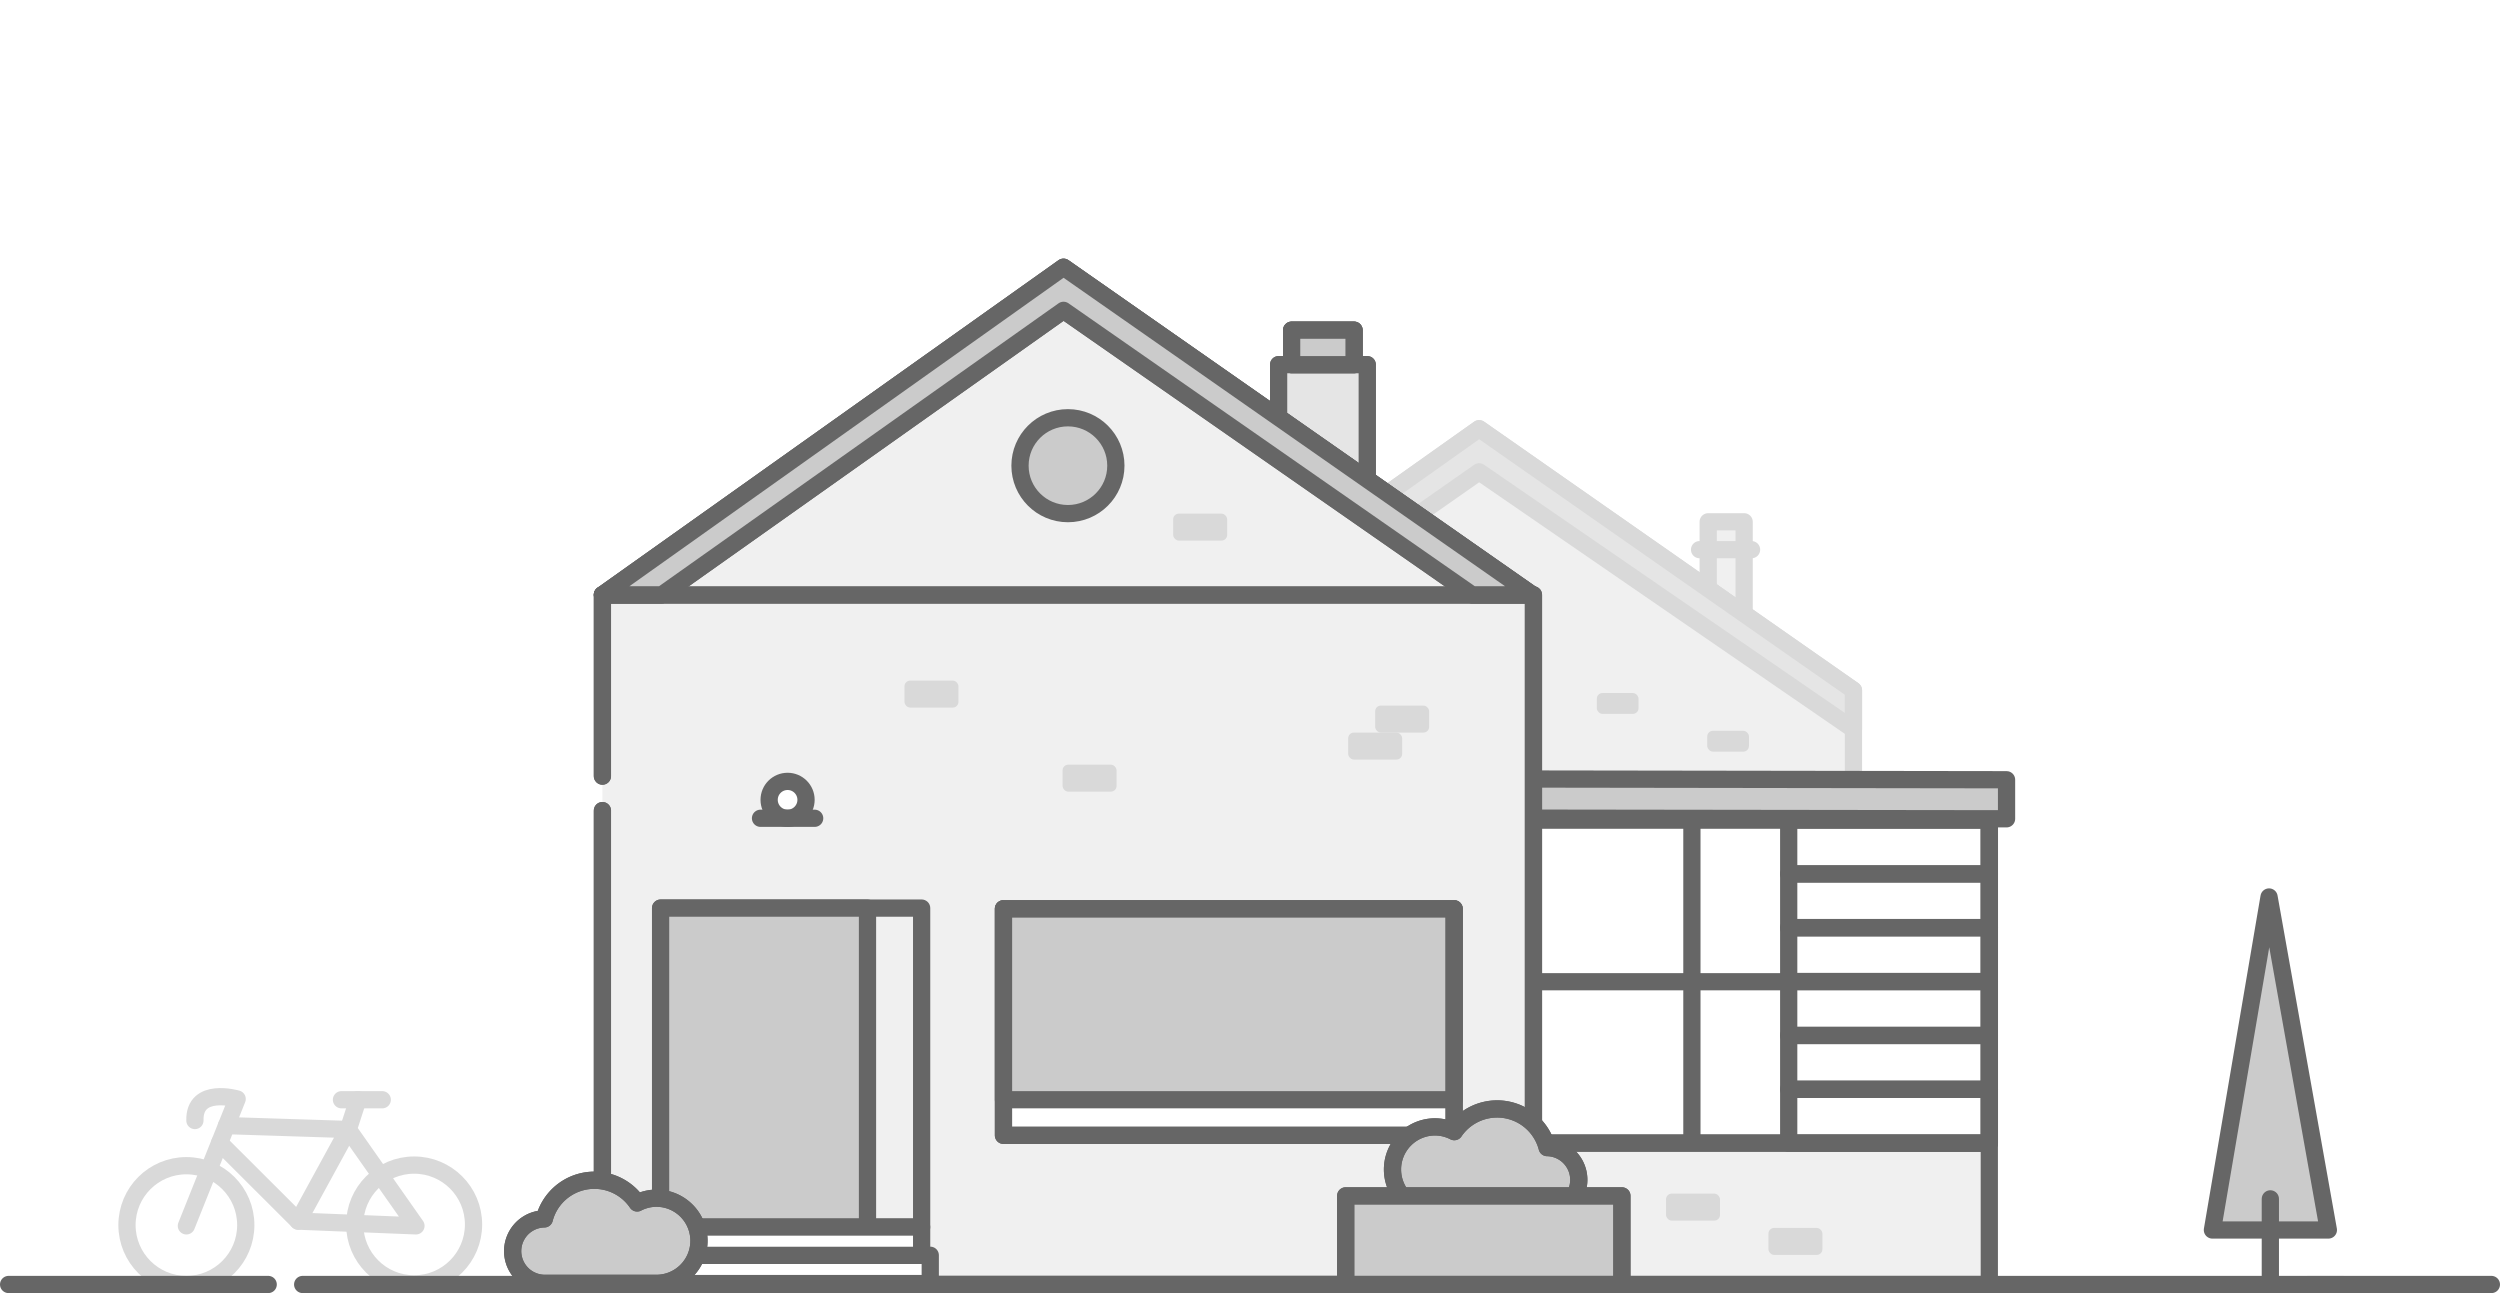 <svg id="Illustrations" xmlns="http://www.w3.org/2000/svg" viewBox="0 0 290 150"><defs><style>.cls-1,.cls-7{fill:#fff;}.cls-2,.cls-8{fill:none;}.cls-2,.cls-3,.cls-4{stroke:#d9d9d9;}.cls-10,.cls-11,.cls-12,.cls-2,.cls-3,.cls-4,.cls-6,.cls-7,.cls-8{stroke-linecap:round;stroke-linejoin:round;stroke-width:2px;}.cls-3,.cls-6{fill:#f0f0f0;}.cls-11,.cls-4{fill:#e5e5e5;}.cls-5{fill:#d9d9d9;}.cls-10,.cls-11,.cls-12,.cls-6,.cls-7,.cls-8{stroke:#666;}.cls-9{fill:#6bb966;}.cls-10{fill:#cbcbcb;}.cls-12{fill:#3685d1;}</style></defs><title>Residential_house_deselected</title><rect class="cls-1" width="290" height="150"/><circle class="cls-2" cx="21.62" cy="142.11" r="6.89"/><circle class="cls-2" cx="48.04" cy="142.04" r="6.89"/><path class="cls-2" d="M21.62,142.2l5.89-14.72s-5-1.46-4.9,2.5"/><polyline class="cls-2" points="26.27 130.57 40.4 131.02 34.59 141.65 25.48 132.56"/><polyline class="cls-2" points="34.59 141.65 48.25 142.2 40.4 131.02 41.52 127.57"/><line class="cls-2" x1="39.61" y1="127.57" x2="44.34" y2="127.57"/><rect class="cls-3" x="198.15" y="60.53" width="4.17" height="10.09"/><line class="cls-4" x1="197.15" y1="63.76" x2="203.18" y2="63.76"/><polygon class="cls-3" points="171.58 49.73 128.79 80.07 128.79 143.93 215 143.93 215 80.07 171.58 49.73"/><polygon class="cls-4" points="171.58 54.73 215 84.6 215 80.07 171.58 49.73 128.79 80.07 135.38 80.07 171.58 54.73"/><rect class="cls-5" x="198.04" y="84.77" width="4.84" height="2.42" rx="0.66" ry="0.66"/><rect class="cls-5" x="170.49" y="77.9" width="4.84" height="2.42" rx="0.66" ry="0.66"/><rect class="cls-5" x="185.23" y="80.39" width="4.84" height="2.42" rx="0.66" ry="0.66"/><polygon class="cls-6" points="230.76 149 152.76 149 152.88 95.11 230.76 95.11 230.76 149"/><rect class="cls-7" x="152.88" y="95.11" width="77.88" height="37.49"/><rect class="cls-8" x="207.49" y="95.11" width="23.28" height="6.28"/><rect class="cls-8" x="207.49" y="101.36" width="23.28" height="6.28"/><rect class="cls-8" x="207.49" y="107.6" width="23.28" height="6.28"/><rect class="cls-8" x="207.49" y="113.85" width="23.28" height="6.28"/><rect class="cls-8" x="207.49" y="120.09" width="23.28" height="6.28"/><rect class="cls-8" x="207.49" y="126.34" width="23.28" height="6.28"/><polygon class="cls-1" points="160.88 95.11 166.15 132.61 175.99 132.61 170.72 95.11 160.88 95.11"/><polygon class="cls-9" points="263.21 104.05 256.64 142.68 270.09 142.68 263.21 104.05"/><polygon class="cls-10" points="263.21 104.05 256.64 142.68 270.09 142.68 263.21 104.05"/><line class="cls-8" x1="263.36" y1="148.68" x2="263.36" y2="139.07"/><rect class="cls-5" x="193.26" y="138.46" width="6.26" height="3.13" rx="0.66" ry="0.66"/><rect class="cls-5" x="205.14" y="142.44" width="6.26" height="3.13" rx="0.66" ry="0.66"/><polygon class="cls-10" points="232.76 94.98 152.91 94.87 152.91 90.33 232.76 90.45 232.76 94.98"/><line class="cls-7" x1="196.26" y1="95.4" x2="196.26" y2="132.14"/><line class="cls-7" x1="153.19" y1="113.88" x2="207.49" y2="113.88"/><rect class="cls-8" x="152.88" y="95.11" width="77.88" height="37.49"/><rect class="cls-10" x="148.32" y="42.3" width="10.28" height="16.28"/><rect class="cls-10" x="149.83" y="38.3" width="7.24" height="4"/><rect class="cls-11" x="148.32" y="42.3" width="10.28" height="16.28"/><rect class="cls-10" x="149.83" y="38.3" width="7.24" height="4"/><rect class="cls-10" x="149.83" y="38.3" width="7.24" height="4"/><polyline class="cls-6" points="69.88 90.03 69.88 69 177.88 69 177.88 149 69.88 149 69.88 94.03"/><polyline class="cls-8" points="69.88 90.03 69.88 69 177.88 69 177.88 149 69.88 149 69.88 94.03"/><rect class="cls-8" x="76.63" y="105.34" width="30.28" height="37"/><rect class="cls-10" x="76.63" y="105.34" width="24" height="37"/><rect class="cls-7" x="116.4" y="105.42" width="52.28" height="26.28"/><rect class="cls-10" x="116.4" y="105.42" width="52.28" height="22.15"/><line class="cls-2" x1="271.77" y1="149" x2="267.77" y2="149"/><polygon class="cls-6" points="177.76 69 69.88 69 123.37 31 177.76 69"/><polygon class="cls-12" points="123.37 36 170.76 69 177.76 69 123.37 31 69.88 69 76.77 69 123.37 36"/><rect class="cls-5" x="156.39" y="84.98" width="6.26" height="3.13" rx="0.66" ry="0.66"/><rect class="cls-5" x="159.52" y="81.85" width="6.26" height="3.13" rx="0.66" ry="0.66"/><rect class="cls-5" x="136.09" y="59.58" width="6.26" height="3.13" rx="0.66" ry="0.66"/><rect class="cls-5" x="104.92" y="78.95" width="6.26" height="3.13" rx="0.66" ry="0.66"/><rect class="cls-5" x="123.26" y="88.7" width="6.26" height="3.13" rx="0.66" ry="0.66"/><line class="cls-7" x1="35.11" y1="149" x2="289" y2="149"/><line class="cls-7" x1="1" y1="149" x2="31.11" y2="149"/><rect class="cls-7" x="77.63" y="145.61" width="30.28" height="3.28"/><rect class="cls-7" x="76.63" y="142.34" width="30.28" height="3.28"/><circle class="cls-7" cx="91.36" cy="92.78" r="2.14"/><line class="cls-7" x1="88.22" y1="94.92" x2="94.5" y2="94.92"/><rect class="cls-8" x="116.4" y="105.42" width="52.28" height="26.28"/><circle class="cls-10" cx="123.88" cy="54.02" r="5.56"/><path class="cls-10" d="M76.14,148.87a4.94,4.94,0,1,0,0-9.88,4.89,4.89,0,0,0-2.23.55,6,6,0,0,0-10.77,1.85,3.74,3.74,0,0,0,.14,7.48Z"/><path class="cls-8" d="M76.14,148.87a4.94,4.94,0,1,0,0-9.88,4.89,4.89,0,0,0-2.23.55,6,6,0,0,0-10.77,1.85,3.74,3.74,0,0,0,.14,7.48Z"/><polygon class="cls-10" points="123.37 36 170.76 69 177.76 69 123.37 31 69.88 69 76.77 69 123.37 36"/><path class="cls-10" d="M166.47,140.6a4.94,4.94,0,1,1,0-9.88,4.89,4.89,0,0,1,2.23.55,6,6,0,0,1,10.77,1.85,3.74,3.74,0,0,1-.14,7.48Z"/><path class="cls-8" d="M166.47,140.6a4.94,4.94,0,1,1,0-9.88,4.89,4.89,0,0,1,2.23.55,6,6,0,0,1,10.77,1.85,3.74,3.74,0,0,1-.14,7.48Z"/><rect class="cls-10" x="156.1" y="138.72" width="32.04" height="10.28"/><rect class="cls-8" x="156.1" y="138.72" width="32.04" height="10.28"/></svg>